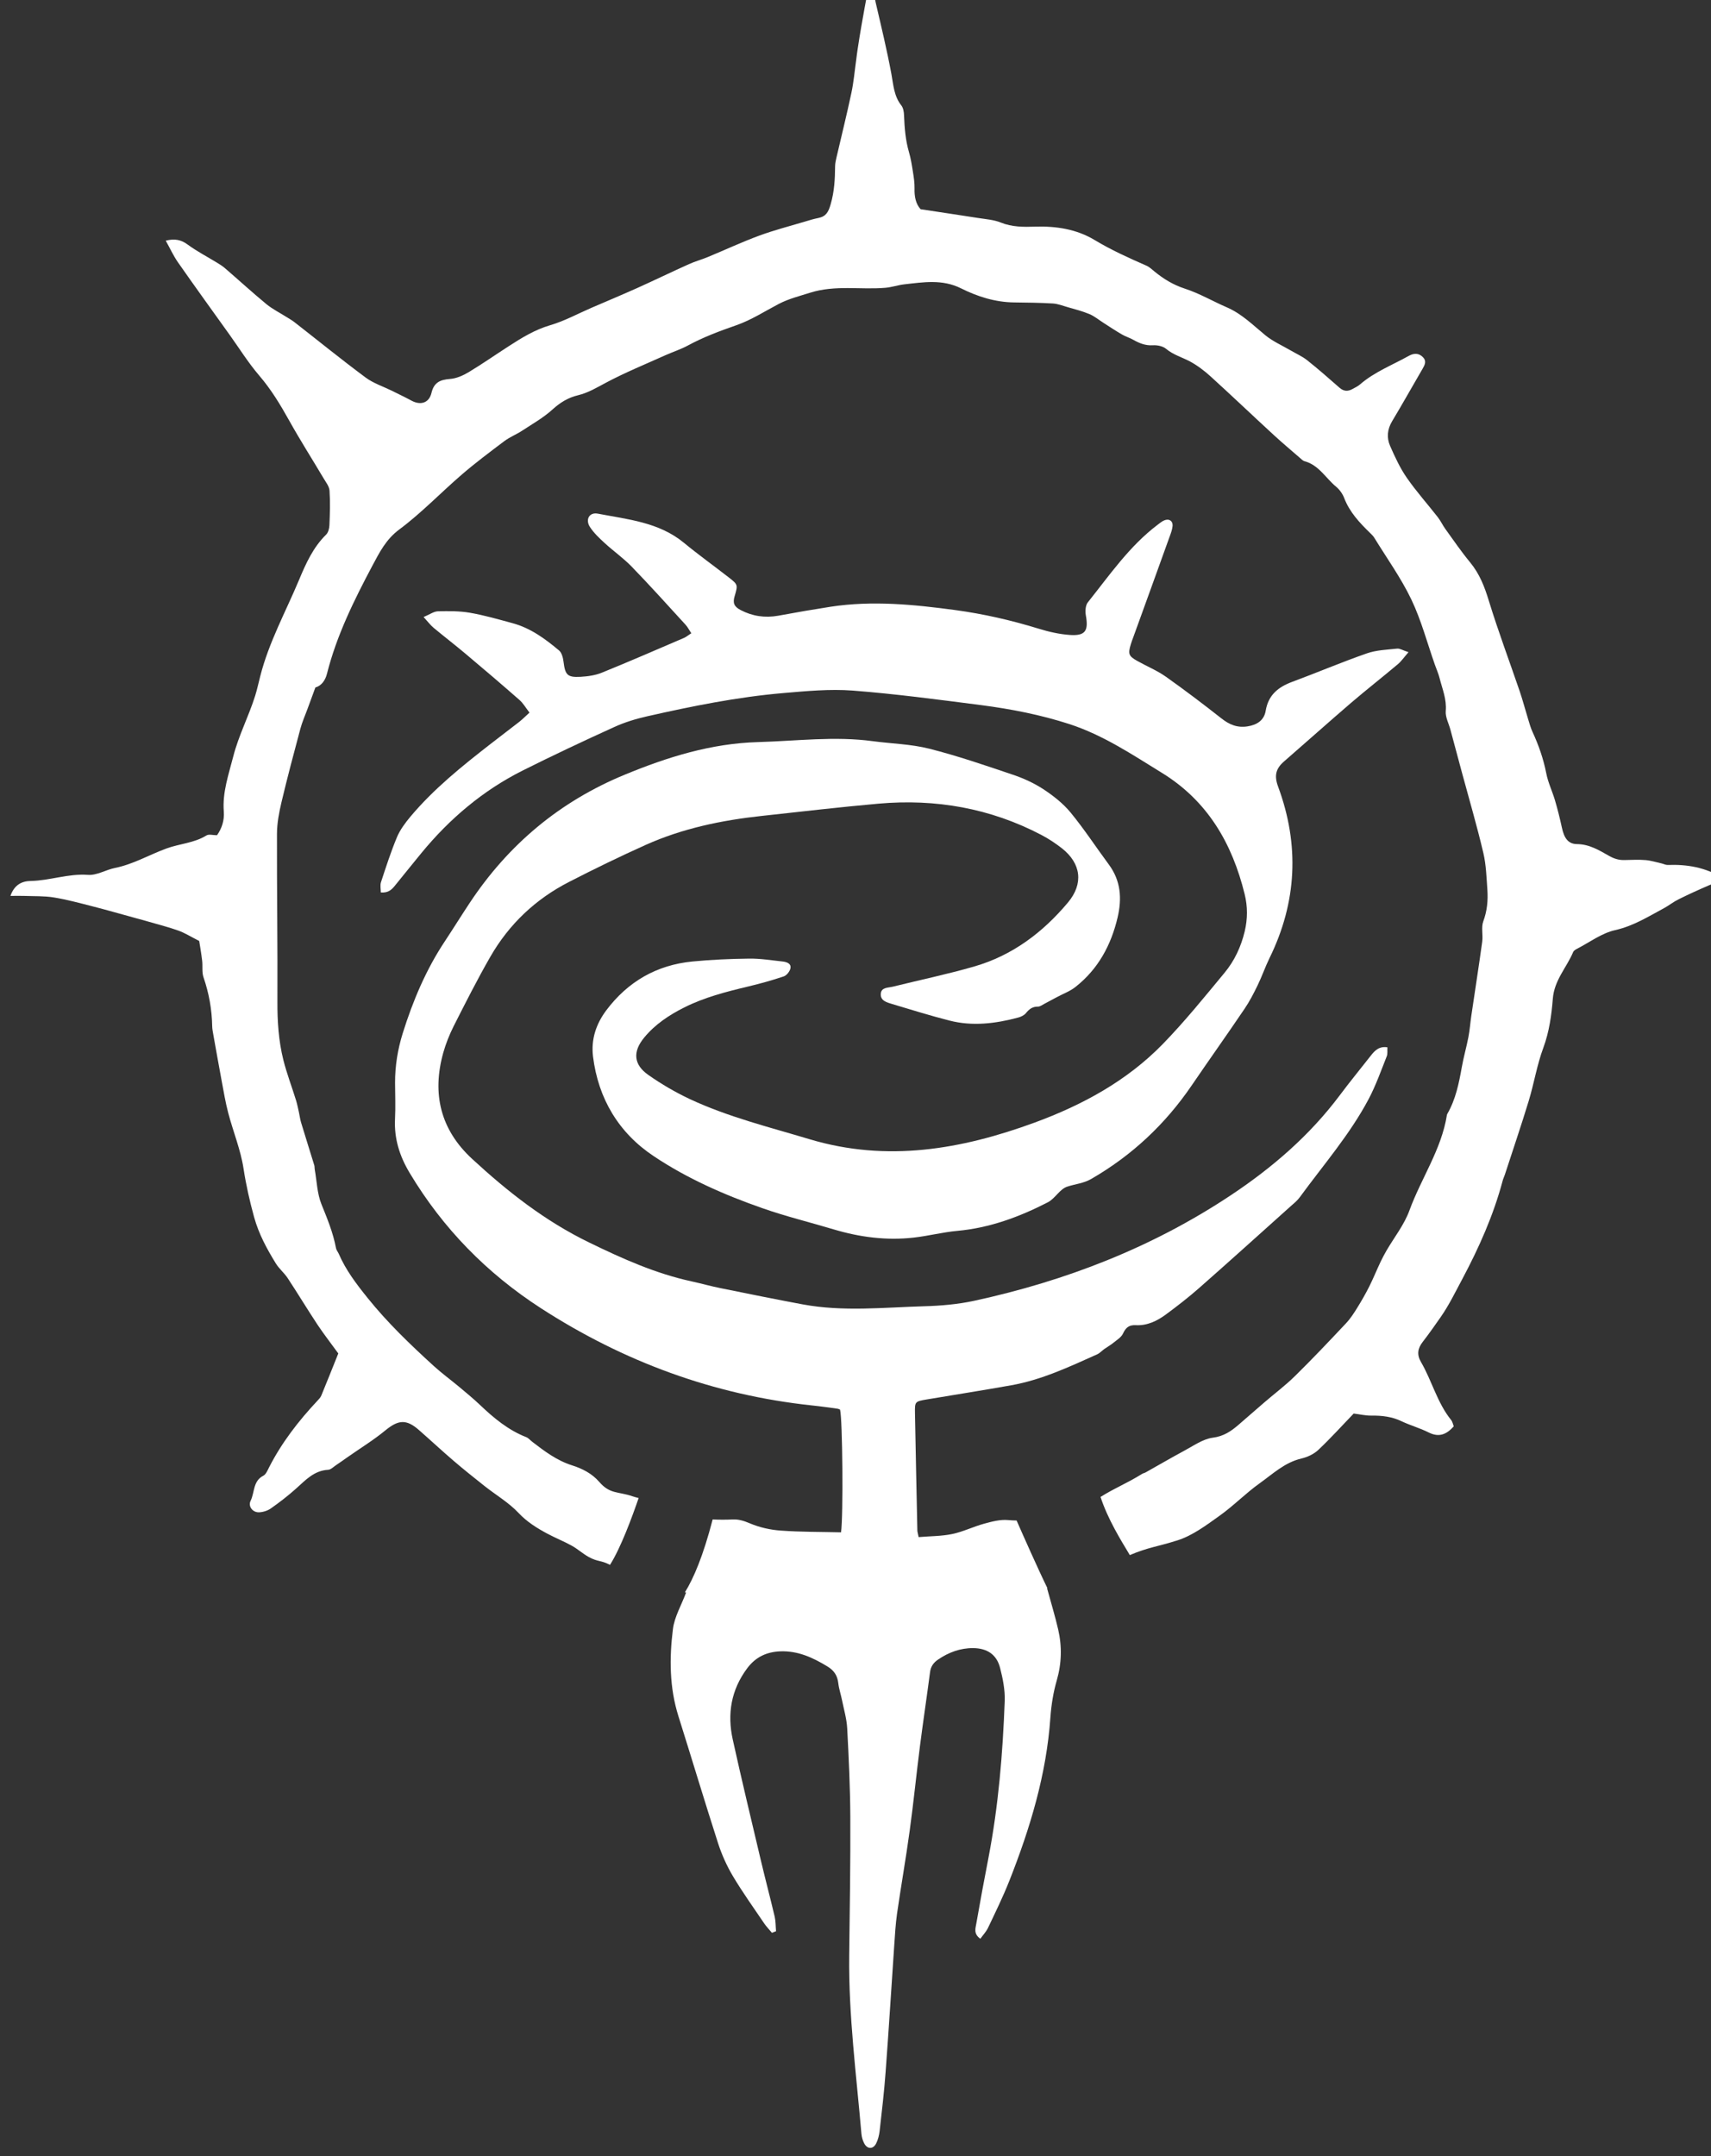 <?xml version="1.0" encoding="UTF-8" standalone="no"?>
<!-- Created with Inkscape (http://www.inkscape.org/) -->

<svg
   xmlns:dc="http://purl.org/dc/elements/1.1/"
   xmlns:cc="http://creativecommons.org/ns#"
   xmlns:rdf="http://www.w3.org/1999/02/22-rdf-syntax-ns#"
   xmlns:svg="http://www.w3.org/2000/svg"
   xmlns="http://www.w3.org/2000/svg"
   xmlns:sodipodi="http://sodipodi.sourceforge.net/DTD/sodipodi-0.dtd"
   xmlns:inkscape="http://www.inkscape.org/namespaces/inkscape"
   width="10.882mm"
   height="13.713mm"
   viewBox="0 0 10.882 13.713"
   version="1.1"
   id="svg8456"
   inkscape:version="0.92.5 (2060ec1f9f, 2020-04-08)"
   sodipodi:docname="allies-idoneth-deepkin.svg">
  <rect x="0" y="0" width="10.882" height="13.713" fill="#333333" stroke="none"/>
  <defs
     id="defs8450">
    <clipPath
       clipPathUnits="userSpaceOnUse"
       id="clipPath5801">
      <path
         d="m 302.869,241.305 h 30.846 v 38.898 h -30.846 z"
         id="path5799"
         inkscape:connector-curvature="0" />
    </clipPath>
  </defs>
  <sodipodi:namedview
     id="base"
     pagecolor="#ffffff"
     bordercolor="#666666"
     borderopacity="1.0"
     inkscape:pageopacity="0.0"
     inkscape:pageshadow="2"
     inkscape:zoom="0.35"
     inkscape:cx="-1039.4365"
     inkscape:cy="14.485158"
     inkscape:document-units="mm"
     inkscape:current-layer="layer1"
     showgrid="false"
     fit-margin-top="0"
     fit-margin-left="0"
     fit-margin-right="0"
     fit-margin-bottom="0"
     inkscape:window-width="1920"
     inkscape:window-height="1017"
     inkscape:window-x="-8"
     inkscape:window-y="-8"
     inkscape:window-maximized="1" />
  <g
     inkscape:label="Layer 1"
     inkscape:groupmode="layer"
     id="layer1"
     transform="translate(-380.851,-138.953)">
    <g
       transform="matrix(0.353,0,0,-0.353,274.005,237.803)"
       id="g5795">
      <g
         id="g5797"
         clip-path="url(#clipPath5801)">
        <g
           id="g5803"
           transform="translate(328.057,268.279)">
          <path
             d="m 0,0 c -0.084,-0.097 -0.131,-0.166 -0.192,-0.217 -0.279,-0.235 -0.567,-0.46 -0.844,-0.697 -0.406,-0.349 -0.805,-0.706 -1.209,-1.057 -0.145,-0.127 -0.178,-0.253 -0.105,-0.45 0.389,-1.049 0.341,-2.083 -0.155,-3.092 -0.078,-0.16 -0.136,-0.33 -0.214,-0.49 -0.071,-0.146 -0.146,-0.292 -0.237,-0.425 -0.313,-0.463 -0.637,-0.918 -0.952,-1.38 -0.476,-0.698 -1.076,-1.26 -1.809,-1.683 -0.138,-0.08 -0.292,-0.091 -0.434,-0.139 -0.132,-0.043 -0.217,-0.214 -0.347,-0.281 -0.513,-0.264 -1.049,-0.462 -1.632,-0.515 -0.262,-0.024 -0.52,-0.091 -0.782,-0.121 -0.493,-0.056 -0.975,0.007 -1.449,0.149 -0.424,0.127 -0.855,0.232 -1.272,0.378 -0.69,0.241 -1.363,0.536 -1.969,0.942 -0.627,0.418 -0.997,1.034 -1.091,1.795 -0.037,0.308 0.056,0.585 0.239,0.83 0.389,0.518 0.908,0.817 1.552,0.88 0.34,0.033 0.682,0.048 1.023,0.052 0.201,0.003 0.402,-0.031 0.602,-0.052 0.072,-0.008 0.156,-0.035 0.142,-0.119 -0.009,-0.056 -0.068,-0.131 -0.12,-0.149 -0.213,-0.072 -0.43,-0.132 -0.649,-0.184 -0.393,-0.094 -0.784,-0.194 -1.147,-0.377 -0.273,-0.137 -0.524,-0.304 -0.72,-0.542 -0.208,-0.252 -0.194,-0.486 0.078,-0.675 0.234,-0.164 0.484,-0.31 0.743,-0.432 0.691,-0.323 1.431,-0.505 2.16,-0.724 1.394,-0.418 2.736,-0.184 4.057,0.301 0.859,0.316 1.659,0.75 2.305,1.413 0.394,0.405 0.751,0.847 1.112,1.283 0.18,0.216 0.299,0.472 0.365,0.748 0.053,0.223 0.054,0.448 -10e-4,0.67 -0.225,0.914 -0.666,1.679 -1.493,2.187 -0.536,0.33 -1.059,0.68 -1.664,0.877 -0.519,0.168 -1.052,0.272 -1.591,0.342 -0.77,0.099 -1.54,0.202 -2.313,0.262 -0.414,0.031 -0.836,-0.009 -1.253,-0.045 -0.828,-0.071 -1.643,-0.236 -2.453,-0.419 -0.203,-0.046 -0.407,-0.108 -0.596,-0.195 -0.551,-0.25 -1.099,-0.508 -1.64,-0.779 -0.718,-0.359 -1.32,-0.869 -1.829,-1.488 -0.158,-0.192 -0.313,-0.386 -0.47,-0.579 -0.059,-0.073 -0.119,-0.144 -0.262,-0.132 0,0.061 -0.015,0.129 0.003,0.185 0.09,0.273 0.178,0.547 0.288,0.811 0.056,0.133 0.148,0.256 0.241,0.368 0.422,0.503 0.931,0.911 1.446,1.312 0.171,0.134 0.346,0.264 0.517,0.398 0.059,0.047 0.112,0.101 0.184,0.166 -0.067,0.086 -0.113,0.168 -0.18,0.227 -0.32,0.281 -0.645,0.558 -0.971,0.832 -0.19,0.16 -0.387,0.311 -0.578,0.47 -0.056,0.047 -0.101,0.108 -0.179,0.193 0.11,0.046 0.183,0.101 0.258,0.103 0.192,0.005 0.388,0.006 0.577,-0.026 0.259,-0.045 0.514,-0.119 0.768,-0.188 0.323,-0.087 0.587,-0.281 0.837,-0.491 0.05,-0.041 0.072,-0.132 0.081,-0.203 0.03,-0.238 0.068,-0.285 0.307,-0.272 0.129,0.007 0.265,0.026 0.385,0.075 0.496,0.201 0.987,0.415 1.479,0.626 0.04,0.017 0.075,0.048 0.131,0.084 -0.039,0.058 -0.065,0.112 -0.105,0.155 -0.32,0.35 -0.637,0.702 -0.966,1.042 -0.15,0.155 -0.33,0.281 -0.49,0.428 -0.096,0.088 -0.195,0.181 -0.265,0.289 -0.088,0.136 -0.01,0.271 0.144,0.24 0.538,-0.104 1.096,-0.152 1.547,-0.523 0.263,-0.217 0.541,-0.416 0.811,-0.626 0.166,-0.13 0.165,-0.132 0.104,-0.341 -0.035,-0.118 -0.01,-0.185 0.11,-0.247 0.213,-0.111 0.439,-0.144 0.678,-0.101 0.312,0.058 0.626,0.112 0.94,0.161 0.753,0.115 1.501,0.041 2.25,-0.06 0.509,-0.069 1.006,-0.183 1.497,-0.334 0.184,-0.057 0.376,-0.101 0.567,-0.114 0.278,-0.019 0.337,0.075 0.287,0.351 -0.014,0.075 -0.008,0.182 0.036,0.237 0.392,0.491 0.749,1.013 1.258,1.398 0.037,0.028 0.074,0.059 0.115,0.077 C -4.315,2.412 -4.242,2.365 -4.251,2.27 -4.258,2.202 -4.284,2.135 -4.308,2.07 -4.523,1.471 -4.74,0.873 -4.957,0.274 -4.973,0.231 -4.99,0.187 -5.003,0.143 c -0.053,-0.175 -0.04,-0.214 0.118,-0.302 0.169,-0.095 0.352,-0.17 0.509,-0.28 0.342,-0.242 0.676,-0.495 1.005,-0.754 0.142,-0.112 0.285,-0.173 0.47,-0.144 0.174,0.027 0.3,0.111 0.328,0.282 0.047,0.282 0.223,0.425 0.474,0.519 0.451,0.167 0.894,0.356 1.348,0.514 0.171,0.06 0.363,0.066 0.547,0.086 C -0.157,0.069 -0.105,0.034 0,0"
             style="fill:#fff;fill-opacity:1;fill-rule:nonzero;stroke:none"
             id="path5805"
             inkscape:connector-curvature="0" />
        </g>
        <g
           id="g5807"
           transform="translate(321.545,251.414)">
          <path
             d="M 0,0 C 0.002,0.001 0.004,0.001 0.006,0.002 -0.165,0.351 -0.432,0.955 -0.549,1.221 -0.6,1.222 -0.652,1.224 -0.704,1.229 -0.844,1.242 -0.994,1.202 -1.133,1.164 -1.327,1.111 -1.512,1.019 -1.707,0.978 -1.901,0.937 -2.103,0.94 -2.314,0.922 -2.328,0.993 -2.336,1.016 -2.337,1.038 -2.352,1.744 -2.367,2.45 -2.38,3.157 c -0.003,0.207 -10e-4,0.209 0.218,0.246 0.505,0.085 1.011,0.164 1.515,0.254 0.548,0.097 1.048,0.333 1.55,0.558 C 0.951,4.237 0.988,4.28 1.032,4.311 1.086,4.349 1.144,4.381 1.195,4.423 1.258,4.474 1.338,4.522 1.369,4.591 1.419,4.698 1.478,4.746 1.598,4.74 1.801,4.729 1.979,4.814 2.137,4.93 2.343,5.082 2.546,5.239 2.738,5.408 3.292,5.895 3.839,6.39 4.388,6.882 4.446,6.933 4.508,6.983 4.553,7.045 4.978,7.627 5.455,8.174 5.794,8.814 5.924,9.06 6.017,9.325 6.12,9.584 6.139,9.63 6.128,9.688 6.132,9.746 5.984,9.769 5.905,9.689 5.833,9.596 5.646,9.358 5.454,9.123 5.273,8.881 4.731,8.158 4.06,7.579 3.309,7.08 1.893,6.139 0.339,5.538 -1.314,5.179 -1.608,5.116 -1.914,5.089 -2.215,5.081 -2.943,5.06 -3.673,4.98 -4.399,5.114 -4.894,5.206 -5.389,5.307 -5.883,5.407 -6.058,5.442 -6.23,5.491 -6.404,5.529 -7.054,5.67 -7.651,5.938 -8.247,6.228 -9.042,6.613 -9.72,7.146 -10.36,7.737 c -0.569,0.525 -0.725,1.173 -0.519,1.911 0.046,0.163 0.11,0.324 0.186,0.476 0.214,0.422 0.427,0.845 0.663,1.255 0.337,0.586 0.814,1.037 1.416,1.346 0.455,0.234 0.916,0.458 1.383,0.668 0.665,0.298 1.371,0.444 2.092,0.522 0.702,0.076 1.403,0.159 2.106,0.221 1.029,0.09 2.011,-0.082 2.931,-0.564 0.13,-0.068 0.254,-0.151 0.37,-0.241 0.346,-0.273 0.392,-0.637 0.109,-0.975 -0.453,-0.541 -1.002,-0.955 -1.687,-1.153 -0.483,-0.14 -0.978,-0.243 -1.467,-0.364 -0.086,-0.022 -0.211,-0.009 -0.219,-0.13 -0.008,-0.126 0.113,-0.155 0.208,-0.184 0.342,-0.102 0.683,-0.209 1.029,-0.297 0.417,-0.107 0.832,-0.055 1.242,0.055 0.05,0.014 0.106,0.041 0.137,0.08 0.058,0.071 0.117,0.117 0.214,0.116 0.04,-10e-4 0.081,0.032 0.12,0.052 0.074,0.039 0.147,0.079 0.221,0.118 0.114,0.062 0.241,0.107 0.34,0.187 0.406,0.321 0.639,0.751 0.756,1.25 0.08,0.342 0.058,0.661 -0.158,0.953 -0.231,0.312 -0.444,0.639 -0.69,0.938 -0.135,0.164 -0.312,0.302 -0.491,0.42 -0.167,0.109 -0.355,0.195 -0.545,0.259 -0.5,0.169 -1,0.341 -1.51,0.47 -0.328,0.083 -0.676,0.09 -1.014,0.135 -0.69,0.094 -1.379,0.003 -2.068,-0.016 -0.847,-0.024 -1.633,-0.269 -2.405,-0.588 -1.169,-0.482 -2.095,-1.257 -2.792,-2.309 -0.15,-0.226 -0.293,-0.457 -0.443,-0.684 -0.343,-0.515 -0.58,-1.077 -0.764,-1.665 -0.091,-0.292 -0.139,-0.589 -0.138,-0.894 10e-4,-0.218 0.01,-0.435 -10e-4,-0.652 -0.017,-0.355 0.084,-0.671 0.265,-0.972 0.597,-0.997 1.389,-1.805 2.363,-2.435 1.491,-0.964 3.114,-1.563 4.884,-1.752 0.155,-0.016 0.308,-0.038 0.462,-0.059 0.015,-0.002 0.029,-0.01 0.044,-0.016 0.046,-0.161 0.06,-1.922 0.018,-2.211 -0.362,0.009 -0.724,0.005 -1.084,0.031 -0.189,0.013 -0.385,0.057 -0.559,0.131 -0.104,0.044 -0.198,0.074 -0.307,0.07 -0.122,-0.006 -0.243,-0.006 -0.363,0 -0.171,-0.659 -0.345,-1.065 -0.5,-1.313 0.007,0 0.016,-0.001 0.022,-0.002 -0.086,-0.232 -0.211,-0.44 -0.238,-0.661 -0.066,-0.525 -0.063,-1.053 0.099,-1.568 0.24,-0.762 0.469,-1.527 0.714,-2.288 0.066,-0.204 0.156,-0.406 0.266,-0.591 0.174,-0.293 0.374,-0.571 0.565,-0.854 0.041,-0.06 0.093,-0.113 0.14,-0.17 l 0.074,0.029 c -0.008,0.087 -0.005,0.176 -0.024,0.26 -0.08,0.34 -0.17,0.678 -0.25,1.017 -0.171,0.725 -0.346,1.449 -0.506,2.176 -0.102,0.461 -0.03,0.894 0.259,1.282 0.151,0.203 0.349,0.297 0.597,0.307 0.318,0.012 0.588,-0.113 0.851,-0.273 0.116,-0.071 0.178,-0.161 0.194,-0.297 0.012,-0.107 0.048,-0.21 0.069,-0.316 0.034,-0.167 0.083,-0.333 0.092,-0.502 0.028,-0.527 0.053,-1.054 0.056,-1.582 0.004,-0.838 -0.01,-1.677 -0.02,-2.515 -0.012,-1.074 0.128,-2.138 0.22,-3.204 0.005,-0.061 0.023,-0.124 0.051,-0.177 0.056,-0.106 0.16,-0.107 0.214,-10e-4 0.034,0.068 0.054,0.147 0.063,0.223 0.04,0.354 0.082,0.709 0.108,1.065 0.057,0.758 0.103,1.517 0.155,2.275 0.013,0.194 0.024,0.388 0.051,0.579 0.072,0.499 0.16,0.996 0.228,1.495 0.07,0.507 0.12,1.017 0.185,1.524 0.057,0.445 0.124,0.889 0.182,1.334 0.013,0.103 0.067,0.172 0.146,0.225 0.19,0.129 0.398,0.207 0.632,0.205 0.25,-0.003 0.421,-0.114 0.483,-0.355 0.05,-0.194 0.091,-0.398 0.084,-0.596 -0.035,-0.947 -0.113,-1.89 -0.292,-2.822 -0.077,-0.396 -0.151,-0.793 -0.22,-1.19 -0.015,-0.086 -0.053,-0.185 0.073,-0.273 0.047,0.066 0.104,0.125 0.138,0.196 0.133,0.28 0.27,0.559 0.384,0.847 0.375,0.949 0.669,1.918 0.74,2.945 0.016,0.223 0.052,0.449 0.114,0.664 0.089,0.308 0.097,0.613 0.026,0.92 C 0.145,-0.503 0.073,-0.267 0,0"
             style="fill:#fff;fill-opacity:1;fill-rule:nonzero;stroke:none"
             id="path5809"
             inkscape:connector-curvature="0" />
        </g>
        <g
           id="g5811"
           transform="translate(332.727,264.445)">
          <path
             d="m 0,0 c -0.036,-0.001 -0.073,0.019 -0.11,0.028 -0.096,0.021 -0.191,0.052 -0.288,0.06 -0.123,0.01 -0.248,0.004 -0.372,0.001 -0.103,-0.004 -0.189,0.02 -0.283,0.073 -0.179,0.101 -0.356,0.212 -0.58,0.214 -0.161,0.001 -0.233,0.109 -0.273,0.295 -0.036,0.166 -0.077,0.331 -0.125,0.494 -0.048,0.163 -0.125,0.32 -0.157,0.486 -0.051,0.261 -0.137,0.507 -0.248,0.747 -0.035,0.076 -0.057,0.159 -0.082,0.24 -0.05,0.162 -0.093,0.327 -0.147,0.487 -0.185,0.542 -0.387,1.079 -0.555,1.626 -0.078,0.257 -0.168,0.493 -0.341,0.702 -0.157,0.19 -0.297,0.395 -0.442,0.596 -0.05,0.068 -0.086,0.147 -0.137,0.214 -0.186,0.238 -0.389,0.465 -0.561,0.713 -0.122,0.176 -0.214,0.376 -0.301,0.574 -0.064,0.147 -0.051,0.299 0.037,0.445 0.187,0.311 0.364,0.629 0.547,0.942 0.042,0.072 0.077,0.14 0.009,0.21 -0.077,0.08 -0.165,0.075 -0.256,0.025 C -4.961,9.006 -5.282,8.884 -5.543,8.658 -5.583,8.623 -5.634,8.6 -5.681,8.574 -5.764,8.528 -5.838,8.532 -5.914,8.599 c -0.192,0.169 -0.384,0.337 -0.584,0.496 -0.089,0.07 -0.197,0.117 -0.296,0.175 -0.153,0.09 -0.32,0.162 -0.455,0.273 -0.221,0.181 -0.422,0.385 -0.691,0.502 -0.255,0.11 -0.499,0.254 -0.762,0.339 -0.206,0.067 -0.377,0.172 -0.54,0.304 -0.048,0.039 -0.094,0.085 -0.15,0.109 -0.318,0.14 -0.633,0.281 -0.933,0.462 -0.323,0.195 -0.691,0.253 -1.072,0.241 -0.207,-0.007 -0.416,-0.008 -0.619,0.074 -0.126,0.051 -0.271,0.061 -0.408,0.082 -0.341,0.054 -0.683,0.104 -1.037,0.158 -0.088,0.098 -0.113,0.23 -0.109,0.375 0.002,0.1 -0.013,0.2 -0.029,0.299 -0.019,0.121 -0.038,0.242 -0.072,0.358 -0.063,0.216 -0.079,0.436 -0.088,0.659 -0.002,0.06 -0.013,0.133 -0.048,0.178 -0.133,0.167 -0.143,0.365 -0.179,0.563 -0.08,0.433 -0.184,0.862 -0.284,1.291 -0.017,0.074 -0.014,0.17 -0.141,0.221 -0.041,-0.223 -0.08,-0.431 -0.116,-0.64 -0.024,-0.135 -0.045,-0.271 -0.066,-0.407 -0.011,-0.068 -0.019,-0.137 -0.028,-0.206 -0.028,-0.199 -0.045,-0.401 -0.087,-0.597 -0.082,-0.387 -0.178,-0.771 -0.267,-1.156 -0.012,-0.052 -0.025,-0.106 -0.026,-0.16 -0.002,-0.232 -0.013,-0.458 -0.08,-0.688 -0.04,-0.14 -0.083,-0.22 -0.222,-0.248 -0.083,-0.016 -0.165,-0.041 -0.246,-0.066 -0.274,-0.082 -0.552,-0.153 -0.82,-0.252 -0.312,-0.115 -0.613,-0.256 -0.92,-0.383 -0.114,-0.048 -0.235,-0.08 -0.347,-0.131 -0.31,-0.139 -0.616,-0.288 -0.925,-0.427 -0.275,-0.123 -0.553,-0.24 -0.83,-0.359 -0.247,-0.107 -0.488,-0.239 -0.745,-0.314 -0.275,-0.081 -0.508,-0.224 -0.741,-0.375 -0.241,-0.155 -0.476,-0.32 -0.722,-0.468 -0.103,-0.062 -0.225,-0.117 -0.343,-0.125 -0.176,-0.014 -0.286,-0.062 -0.331,-0.25 -0.043,-0.183 -0.196,-0.23 -0.363,-0.139 -0.114,0.062 -0.232,0.117 -0.349,0.176 -0.159,0.078 -0.335,0.135 -0.475,0.239 -0.435,0.323 -0.856,0.665 -1.283,0.998 -0.042,0.033 -0.09,0.059 -0.135,0.088 -0.123,0.078 -0.256,0.144 -0.368,0.235 -0.257,0.212 -0.502,0.437 -0.754,0.654 -0.041,0.035 -0.088,0.063 -0.134,0.092 -0.178,0.109 -0.365,0.206 -0.533,0.329 -0.118,0.087 -0.231,0.11 -0.394,0.07 0.077,-0.137 0.137,-0.271 0.22,-0.39 0.306,-0.438 0.619,-0.871 0.93,-1.305 0.176,-0.246 0.337,-0.505 0.533,-0.734 0.215,-0.25 0.381,-0.525 0.54,-0.81 0.196,-0.352 0.413,-0.692 0.618,-1.038 0.043,-0.073 0.105,-0.149 0.11,-0.227 0.014,-0.207 0.007,-0.416 -0.002,-0.623 -0.002,-0.058 -0.021,-0.132 -0.06,-0.17 -0.233,-0.228 -0.365,-0.522 -0.485,-0.81 -0.241,-0.576 -0.546,-1.128 -0.701,-1.739 -0.031,-0.119 -0.056,-0.24 -0.093,-0.357 -0.116,-0.368 -0.296,-0.711 -0.393,-1.088 -0.084,-0.329 -0.198,-0.648 -0.171,-0.994 0.012,-0.161 -0.035,-0.303 -0.122,-0.427 -0.073,0 -0.147,0.023 -0.191,-0.004 -0.222,-0.138 -0.484,-0.148 -0.721,-0.235 -0.309,-0.113 -0.596,-0.284 -0.925,-0.35 -0.165,-0.033 -0.329,-0.137 -0.488,-0.125 -0.355,0.026 -0.687,-0.104 -1.034,-0.11 -0.16,-0.003 -0.294,-0.071 -0.363,-0.269 0.101,0 0.175,0.003 0.25,0 0.178,-0.007 0.358,0.001 0.533,-0.028 0.234,-0.038 0.465,-0.101 0.696,-0.16 0.261,-0.067 0.521,-0.142 0.781,-0.213 0.08,-0.022 0.161,-0.043 0.241,-0.067 0.176,-0.051 0.354,-0.096 0.527,-0.158 0.112,-0.04 0.215,-0.106 0.373,-0.186 0.013,-0.084 0.037,-0.219 0.053,-0.354 0.012,-0.1 -0.007,-0.208 0.024,-0.299 0.099,-0.288 0.152,-0.581 0.157,-0.884 0.001,-0.046 0.01,-0.092 0.018,-0.138 0.05,-0.279 0.099,-0.558 0.151,-0.836 0.037,-0.196 0.069,-0.394 0.12,-0.587 0.088,-0.336 0.224,-0.663 0.276,-1.004 0.046,-0.298 0.11,-0.582 0.19,-0.873 0.086,-0.308 0.229,-0.57 0.39,-0.832 0.059,-0.097 0.152,-0.172 0.215,-0.267 0.183,-0.278 0.355,-0.563 0.538,-0.84 0.12,-0.179 0.253,-0.35 0.374,-0.517 -0.105,-0.263 -0.205,-0.513 -0.307,-0.761 -0.015,-0.035 -0.044,-0.064 -0.07,-0.092 -0.34,-0.363 -0.643,-0.754 -0.87,-1.199 -0.028,-0.055 -0.056,-0.126 -0.104,-0.151 -0.189,-0.097 -0.154,-0.301 -0.229,-0.452 -0.049,-0.099 0.036,-0.21 0.15,-0.207 0.072,0.002 0.155,0.028 0.214,0.069 0.158,0.111 0.312,0.23 0.456,0.359 0.171,0.153 0.324,0.324 0.578,0.338 0.047,0.003 0.094,0.051 0.138,0.081 0.071,0.047 0.14,0.097 0.21,0.146 0.228,0.16 0.467,0.306 0.681,0.482 0.233,0.191 0.377,0.208 0.605,0.008 0.21,-0.184 0.414,-0.374 0.625,-0.555 0.182,-0.156 0.37,-0.306 0.558,-0.455 0.205,-0.162 0.436,-0.297 0.612,-0.484 0.155,-0.165 0.333,-0.274 0.523,-0.376 0.143,-0.076 0.294,-0.136 0.435,-0.214 0.107,-0.059 0.2,-0.145 0.307,-0.204 0.17,-0.093 0.212,-0.053 0.383,-0.142 0.193,0.302 0.402,0.87 0.516,1.204 -0.038,0.01 -0.075,0.019 -0.112,0.032 -0.261,0.089 -0.404,0.035 -0.597,0.258 -0.131,0.152 -0.307,0.241 -0.491,0.299 -0.274,0.087 -0.494,0.253 -0.715,0.423 -0.037,0.028 -0.069,0.069 -0.11,0.085 -0.325,0.127 -0.585,0.344 -0.833,0.58 -0.118,0.112 -0.243,0.215 -0.367,0.319 -0.154,0.129 -0.317,0.247 -0.465,0.382 -0.422,0.385 -0.835,0.78 -1.194,1.228 -0.2,0.248 -0.392,0.5 -0.519,0.795 -0.016,0.035 -0.044,0.067 -0.05,0.104 -0.052,0.276 -0.157,0.53 -0.262,0.789 -0.078,0.194 -0.083,0.418 -0.121,0.629 -0.004,0.022 -0.001,0.047 -0.007,0.069 -0.079,0.257 -0.16,0.514 -0.238,0.771 -0.018,0.058 -0.025,0.12 -0.038,0.179 -0.017,0.075 -0.031,0.151 -0.054,0.225 -0.075,0.242 -0.166,0.479 -0.228,0.725 -0.086,0.345 -0.109,0.697 -0.107,1.055 0.005,1.007 -0.011,2.014 -0.008,3.022 10e-4,0.19 0.038,0.384 0.082,0.57 0.105,0.443 0.222,0.882 0.34,1.322 0.032,0.119 0.083,0.233 0.126,0.35 0.044,0.122 0.089,0.244 0.144,0.392 0.101,0.027 0.177,0.119 0.209,0.248 0.174,0.69 0.487,1.322 0.818,1.946 0.129,0.241 0.244,0.473 0.484,0.652 0.402,0.299 0.751,0.666 1.132,0.994 0.246,0.211 0.506,0.406 0.765,0.601 0.098,0.072 0.215,0.118 0.317,0.185 0.187,0.123 0.385,0.234 0.549,0.384 0.137,0.124 0.282,0.213 0.456,0.254 0.184,0.044 0.339,0.138 0.504,0.226 0.347,0.185 0.714,0.334 1.073,0.496 0.134,0.06 0.276,0.105 0.405,0.175 0.28,0.152 0.574,0.261 0.875,0.366 0.267,0.093 0.511,0.252 0.764,0.384 0.179,0.093 0.372,0.14 0.563,0.201 0.453,0.143 0.908,0.05 1.36,0.089 0.113,0.01 0.223,0.049 0.337,0.062 0.344,0.038 0.683,0.096 1.021,-0.072 0.296,-0.148 0.615,-0.25 0.955,-0.254 0.233,-0.003 0.466,-0.005 0.698,-0.019 0.09,-0.005 0.179,-0.04 0.268,-0.066 0.132,-0.038 0.266,-0.072 0.393,-0.125 0.09,-0.038 0.169,-0.104 0.253,-0.158 0.11,-0.07 0.218,-0.143 0.331,-0.208 0.065,-0.039 0.141,-0.06 0.207,-0.098 0.11,-0.062 0.218,-0.106 0.351,-0.098 0.08,0.005 0.181,-0.015 0.239,-0.064 C -8.909,9.191 -8.752,9.148 -8.61,9.073 -8.476,9.001 -8.35,8.905 -8.236,8.802 -7.851,8.452 -7.475,8.093 -7.092,7.741 -6.939,7.6 -6.778,7.466 -6.621,7.329 -6.597,7.309 -6.574,7.283 -6.546,7.275 -6.287,7.207 -6.163,6.971 -5.975,6.815 -5.912,6.763 -5.857,6.686 -5.828,6.609 -5.73,6.355 -5.552,6.166 -5.363,5.982 -5.336,5.955 -5.306,5.928 -5.287,5.896 -5.06,5.526 -4.804,5.17 -4.618,4.781 -4.439,4.406 -4.332,3.997 -4.193,3.603 -4.165,3.523 -4.129,3.444 -4.109,3.362 -4.06,3.169 -3.98,2.985 -3.999,2.773 -4.008,2.665 -3.945,2.55 -3.915,2.438 -3.844,2.177 -3.774,1.915 -3.704,1.653 -3.575,1.175 -3.435,0.7 -3.322,0.218 c 0.051,-0.215 0.057,-0.443 0.073,-0.666 0.013,-0.192 -0.004,-0.38 -0.074,-0.568 -0.04,-0.109 -0.002,-0.245 -0.019,-0.367 -0.061,-0.444 -0.131,-0.887 -0.196,-1.331 -0.019,-0.129 -0.028,-0.26 -0.053,-0.388 -0.035,-0.182 -0.087,-0.36 -0.119,-0.542 -0.052,-0.291 -0.11,-0.579 -0.26,-0.839 -0.004,-0.006 -0.007,-0.014 -0.008,-0.021 -0.098,-0.622 -0.464,-1.141 -0.675,-1.719 -0.093,-0.257 -0.273,-0.483 -0.413,-0.723 -0.038,-0.067 -0.075,-0.135 -0.108,-0.205 -0.069,-0.146 -0.13,-0.297 -0.202,-0.441 -0.066,-0.131 -0.139,-0.259 -0.216,-0.383 -0.061,-0.099 -0.125,-0.198 -0.204,-0.282 -0.302,-0.321 -0.605,-0.642 -0.92,-0.951 -0.176,-0.173 -0.376,-0.322 -0.563,-0.484 -0.153,-0.13 -0.302,-0.265 -0.455,-0.395 -0.134,-0.115 -0.266,-0.206 -0.462,-0.231 -0.181,-0.024 -0.352,-0.149 -0.522,-0.239 -0.231,-0.124 -0.457,-0.257 -0.686,-0.385 -0.02,-0.012 -0.044,-0.015 -0.064,-0.027 -0.294,-0.182 -0.457,-0.235 -0.751,-0.416 0.131,-0.399 0.359,-0.768 0.528,-1.048 0.326,0.14 0.521,0.157 0.86,0.266 0.272,0.087 0.519,0.273 0.757,0.443 0.251,0.178 0.469,0.404 0.72,0.583 0.236,0.168 0.452,0.376 0.751,0.447 0.109,0.025 0.226,0.079 0.306,0.154 0.223,0.21 0.428,0.438 0.639,0.657 0.109,-0.013 0.215,-0.039 0.32,-0.037 0.189,0.002 0.368,-0.018 0.541,-0.101 0.161,-0.076 0.334,-0.124 0.493,-0.204 0.187,-0.093 0.321,-0.032 0.449,0.111 -0.016,0.041 -0.022,0.083 -0.045,0.112 -0.253,0.312 -0.347,0.707 -0.545,1.047 -0.077,0.132 -0.061,0.245 0.031,0.363 0.113,0.146 0.219,0.297 0.325,0.449 0.15,0.215 0.264,0.452 0.388,0.683 0.303,0.569 0.562,1.151 0.728,1.774 0.01,0.038 0.028,0.073 0.04,0.11 0.143,0.441 0.293,0.879 0.428,1.323 0.097,0.318 0.149,0.651 0.265,0.962 0.106,0.288 0.147,0.589 0.17,0.881 0.027,0.338 0.248,0.56 0.366,0.84 0.01,0.026 0.043,0.046 0.07,0.06 0.227,0.117 0.444,0.282 0.686,0.336 0.33,0.074 0.6,0.245 0.885,0.398 0.088,0.048 0.168,0.113 0.258,0.157 0.179,0.089 0.361,0.172 0.545,0.251 0.089,0.038 0.181,0.066 0.247,0.136 C 0.675,-0.041 0.345,0.013 0,0"
             style="fill:#fff;fill-opacity:1;fill-rule:nonzero;stroke:none"
             id="path5813"
             inkscape:connector-curvature="0" />
        </g>
      </g>
    </g>
  </g>
</svg>
